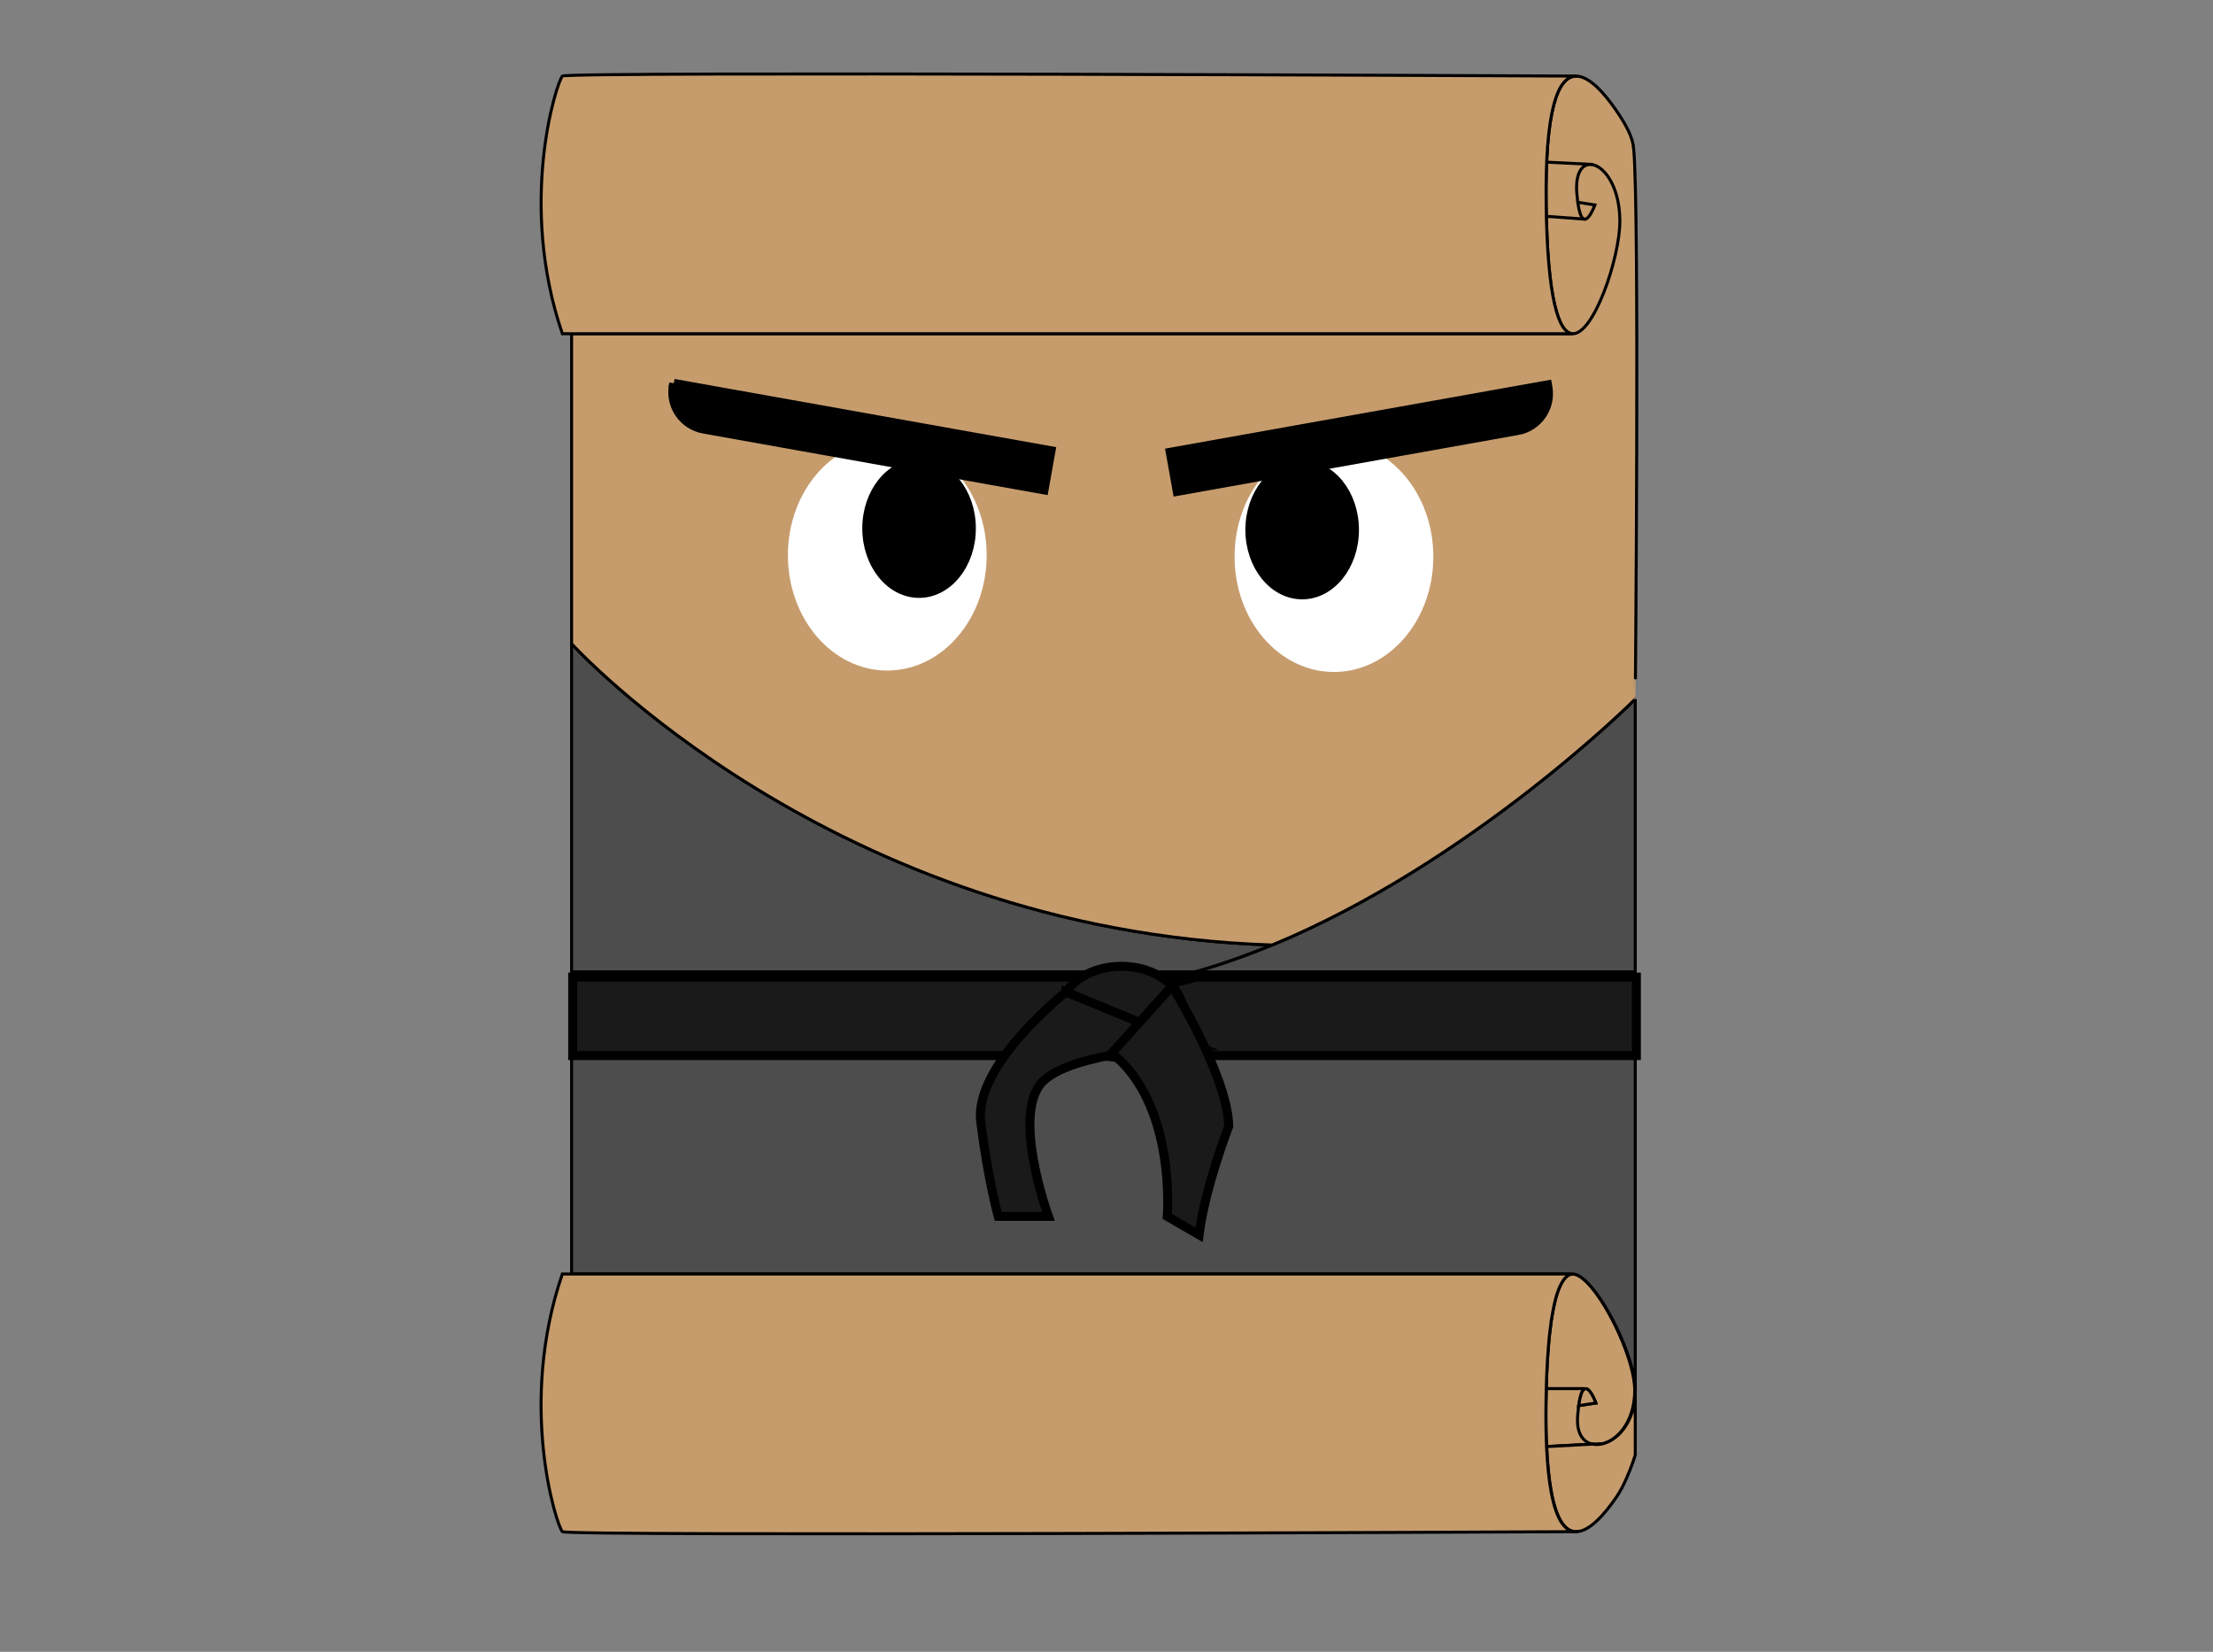 <?xml version="1.0" encoding="UTF-8"?>
<svg id="Calque_1" data-name="Calque 1" xmlns="http://www.w3.org/2000/svg" viewBox="0 0 456.7 340.85">
  <rect x="0" y="0" width="456.7" height="340.85" fill="#808080" stroke="none"/>
  <defs>
    <style>
      .cls-1 {
        fill: #c69c6d;
      }

      .cls-1, .cls-2, .cls-3 {
        stroke-width: .62px;
      }

      .cls-1, .cls-2, .cls-3, .cls-4, .cls-5, .cls-6 {
        stroke: #000;
        stroke-miterlimit: 10;
      }

      .cls-2, .cls-6 {
        fill: none;
      }

      .cls-3 {
        fill: #4d4d4d;
      }

      .cls-4 {
        fill: #000;
      }

      .cls-4, .cls-5, .cls-6 {
        stroke-width: 1.86px;
      }

      .cls-5 {
        fill: #1a1a1a;
      }

      .cls-7 {
        fill: #fff;
        stroke-width: 0px;
      }
    </style>
  </defs>
  <path class="cls-3" d="M262.53,195c-5.22,2.16-10.56,4.05-15.97,5.57H117.96v-67.74s53.77,59.21,144.57,62.17Z"/>
  <path class="cls-3" d="M337.47,144.25v56.33h-90.91c5.41-1.52,10.75-3.41,15.97-5.57,41.24-17.05,74.94-50.75,74.94-50.75Z"/>
  <path class="cls-1" d="M337.13,30.55c1.25,12.47.35,113.81.34,113.7,0,0-33.71,33.71-74.94,50.75-90.8-2.96-144.57-62.17-144.57-62.17v-63.96h206.52c-2.8-.21-5.16-7.01-5.4-26.76-.12-9.64.47-16.07,1.5-20.17,1.14-4.55,2.83-6.23,4.7-6.23,2.75,0,5.91,3.63,8.32,7.16,0,0,0,0,0,0,2.26,3.31,3.32,5.57,3.53,7.68Z"/>
  <path class="cls-1" d="M327.72,264.81c-.07-.08-.14-.15-.22-.22-.07-.07-.15-.14-.22-.21-.14-.14-.29-.27-.43-.39-.17-.14-.34-.27-.5-.39-.16-.12-.32-.22-.48-.31-.5-.28-.96-.42-1.39-.41-.13.01-.26.03-.39.07-.04.01-.09.02-.12.04-.04.02-.09.04-.13.06-.39.17-.75.5-1.11.98-.04.05-.08.11-.12.16-.27.4-.54.89-.79,1.5-.04.08-.07.17-.11.26-.04.09-.07.18-.11.28-.16.41-.3.86-.45,1.35-.05.19-.1.37-.15.57-.11.4-.21.83-.3,1.29-.03.13-.06.27-.09.41-.12.57-.22,1.18-.33,1.83-.05.28-.09.57-.14.87-.11.73-.21,1.52-.3,2.35-.04.35-.08.72-.12,1.09-.02.17-.04.35-.05.52-.04.42-.08.84-.11,1.29-.06.73-.12,1.49-.17,2.29-.02.32-.04.63-.06.96-.09,1.68-.17,3.5-.22,5.47-.03,1-.05,2.04-.06,3.12-.04,3.32,0,6.26.12,8.85l9.49-.5c.77.16,1.63.09,2.5-.2.22-.08.45-.17.68-.27,0,0,.01,0,.02,0,.09-.04.18-.09.27-.13,2.71-1.45,5.23-5.05,5.23-10.54,0-5.95-5.27-17.46-9.65-22.03ZM325.8,290.05l.02-.13c1.04-7.32,3.52-.42,3.52-.42l-3.53.55Z"/>
  <path class="cls-3" d="M337.47,200.57v86.26c0-5.96-5.34-17.48-9.75-22.02-.07-.08-.14-.15-.22-.22-.07-.07-.14-.14-.22-.21-.14-.14-.29-.27-.43-.39-.17-.14-.34-.27-.5-.39-.16-.12-.32-.22-.48-.31-.5-.28-.96-.42-1.39-.41H117.96v-62.32h219.51Z"/>
  <path class="cls-1" d="M337.47,286.84v13.41s-.71,2.35-1.86,4.91c-.57,1.29-1.25,2.62-2.01,3.73,0,0,0,0,0,0-2.41,3.52-5.57,7.16-8.32,7.16-1.87,0-3.56-1.68-4.7-6.23-.16-.65-.32-1.35-.45-2.12-.45-2.42-.76-5.45-.93-9.21l9.49-.5c.77.16,1.63.09,2.5-.2.22-.07.45-.16.68-.27,0,0,.01,0,.02,0,2.85-1.33,5.6-4.99,5.6-10.68Z"/>
  <path class="cls-1" d="M329.33,289.5l-3.53.55.02-.13c1.04-7.32,3.52-.42,3.52-.42Z"/>
  <g>
    <ellipse class="cls-7" cx="183.11" cy="114.57" rx="20.51" ry="23.79"/>
    <path class="cls-4" d="M137.71,86h79.08v8.19h-71.35c-4.26,0-7.73-3.46-7.73-7.73v-.47h0Z" transform="translate(18.61 -29.77) rotate(10.13)"/>
    <ellipse class="cls-4" cx="189.67" cy="109.03" rx="10.79" ry="13.41"/>
  </g>
  <path class="cls-1" d="M324.47,68.86c4.38.33,9.82-15.59,9.82-23.2,0-5.53-1.93-9.31-3.99-10.89-.57-.44-1.16-.71-1.72-.81-.38-.06-.75-.04-1.09.07-1.2.38-2.09,1.84-2.13,4.49,0,.45.01.93.06,1.44.04.54.09,1.03.15,1.48.01.1.03.2.04.3l3.53.55s-2.47,6.9-3.52-.42l-.02-.13-.26-.04"/>
  <path class="cls-1" d="M324.47,68.86H117.96s-1.9,0-1.9,0c-9.2-26.84-1.27-51.67,0-53.16.82-.98,203.07-.03,209.22,0-1.87,0-3.56,1.68-4.7,6.23-1.04,4.1-1.62,10.54-1.5,20.17.25,19.75,2.61,26.55,5.4,26.76Z"/>
  <line class="cls-2" x1="324.62" y1="68.86" x2="324.47" y2="68.86"/>
  <path class="cls-2" d="M325.42,15.71h-.14"/>
  <path class="cls-1" d="M325.27,316.05c-6.15.03-208.4.98-209.22,0-1.27-1.5-9.2-26.33,0-53.17h208.42c-.13.02-.26.04-.39.09-.04.01-.09.02-.12.04-.04.02-.09.04-.13.06-.39.17-.75.5-1.11.98-.04.05-.08.11-.12.16-.27.4-.54.89-.79,1.5-.04.08-.07.17-.11.26-.04.09-.07.18-.11.28-.16.41-.3.86-.45,1.35-.05.19-.1.37-.15.57-.11.4-.21.83-.3,1.29-.03.13-.06.27-.09.41-.12.57-.22,1.18-.33,1.83-.05.28-.09.57-.14.87-.11.73-.21,1.52-.3,2.35-.04.35-.08.72-.12,1.09-.02.17-.04.35-.05.52-.04.42-.08.84-.11,1.29-.06.73-.12,1.49-.17,2.29-.02.32-.04.63-.06.96-.09,1.68-.17,3.5-.22,5.47-.03,1-.05,2.04-.06,3.12-.04,3.32,0,6.26.12,8.85.17,3.75.48,6.78.93,9.21.14.76.29,1.47.45,2.12,1.14,4.55,2.83,6.23,4.7,6.23Z"/>
  <path class="cls-2" d="M328.68,298c-1.76-.35-3.09-1.9-3.13-4.74,0-.45.01-.93.06-1.44.04-.54.09-1.03.15-1.48.01-.1.03-.2.04-.3l-.26.04"/>
  <path class="cls-2" d="M325.42,316.05h-.14"/>
  <g>
    <ellipse class="cls-7" cx="275.29" cy="114.87" rx="20.51" ry="23.79"/>
    <path class="cls-4" d="M249.33,86.3h71.35v8.19h-79.08v-.47c0-4.26,3.46-7.73,7.73-7.73Z" transform="translate(573.81 129.94) rotate(169.87)"/>
    <ellipse class="cls-4" cx="268.73" cy="109.33" rx="10.79" ry="13.41"/>
  </g>
  <line class="cls-2" x1="327.03" y1="286.53" x2="319.13" y2="286.53"/>
  <line class="cls-2" x1="330.5" y1="297.91" x2="328.68" y2="298"/>
  <line class="cls-1" x1="319.18" y1="33.46" x2="328.69" y2="33.93"/>
  <line class="cls-1" x1="327.15" y1="45.23" x2="318.91" y2="44.62"/>
  <g>
    <rect class="cls-5" x="118.19" y="201.63" width="219.51" height="16.18"/>
    <path class="cls-6" d="M246.79,201.63c-6.22,1.75-12.52,3.01-18.84,3.63"/>
    <ellipse class="cls-5" cx="231.43" cy="208.8" rx="12.69" ry="9.41"/>
    <path class="cls-5" d="M220,204.71s-19.08,14.98-17.6,26.82c1.48,11.84,3.6,19.46,3.6,19.46h10.36s-7.82-21.36-1.06-27.92,31.84-7.19,31.84-7.19l-27.14-11.17Z"/>
    <path class="cls-5" d="M241.88,203.46s11.48,18.56,11.7,28.92c0,0-4.86,12.48-6.13,22.42l-6.56-3.81s1.93-23.11-11.46-33.68l12.45-13.85Z"/>
  </g>
</svg>